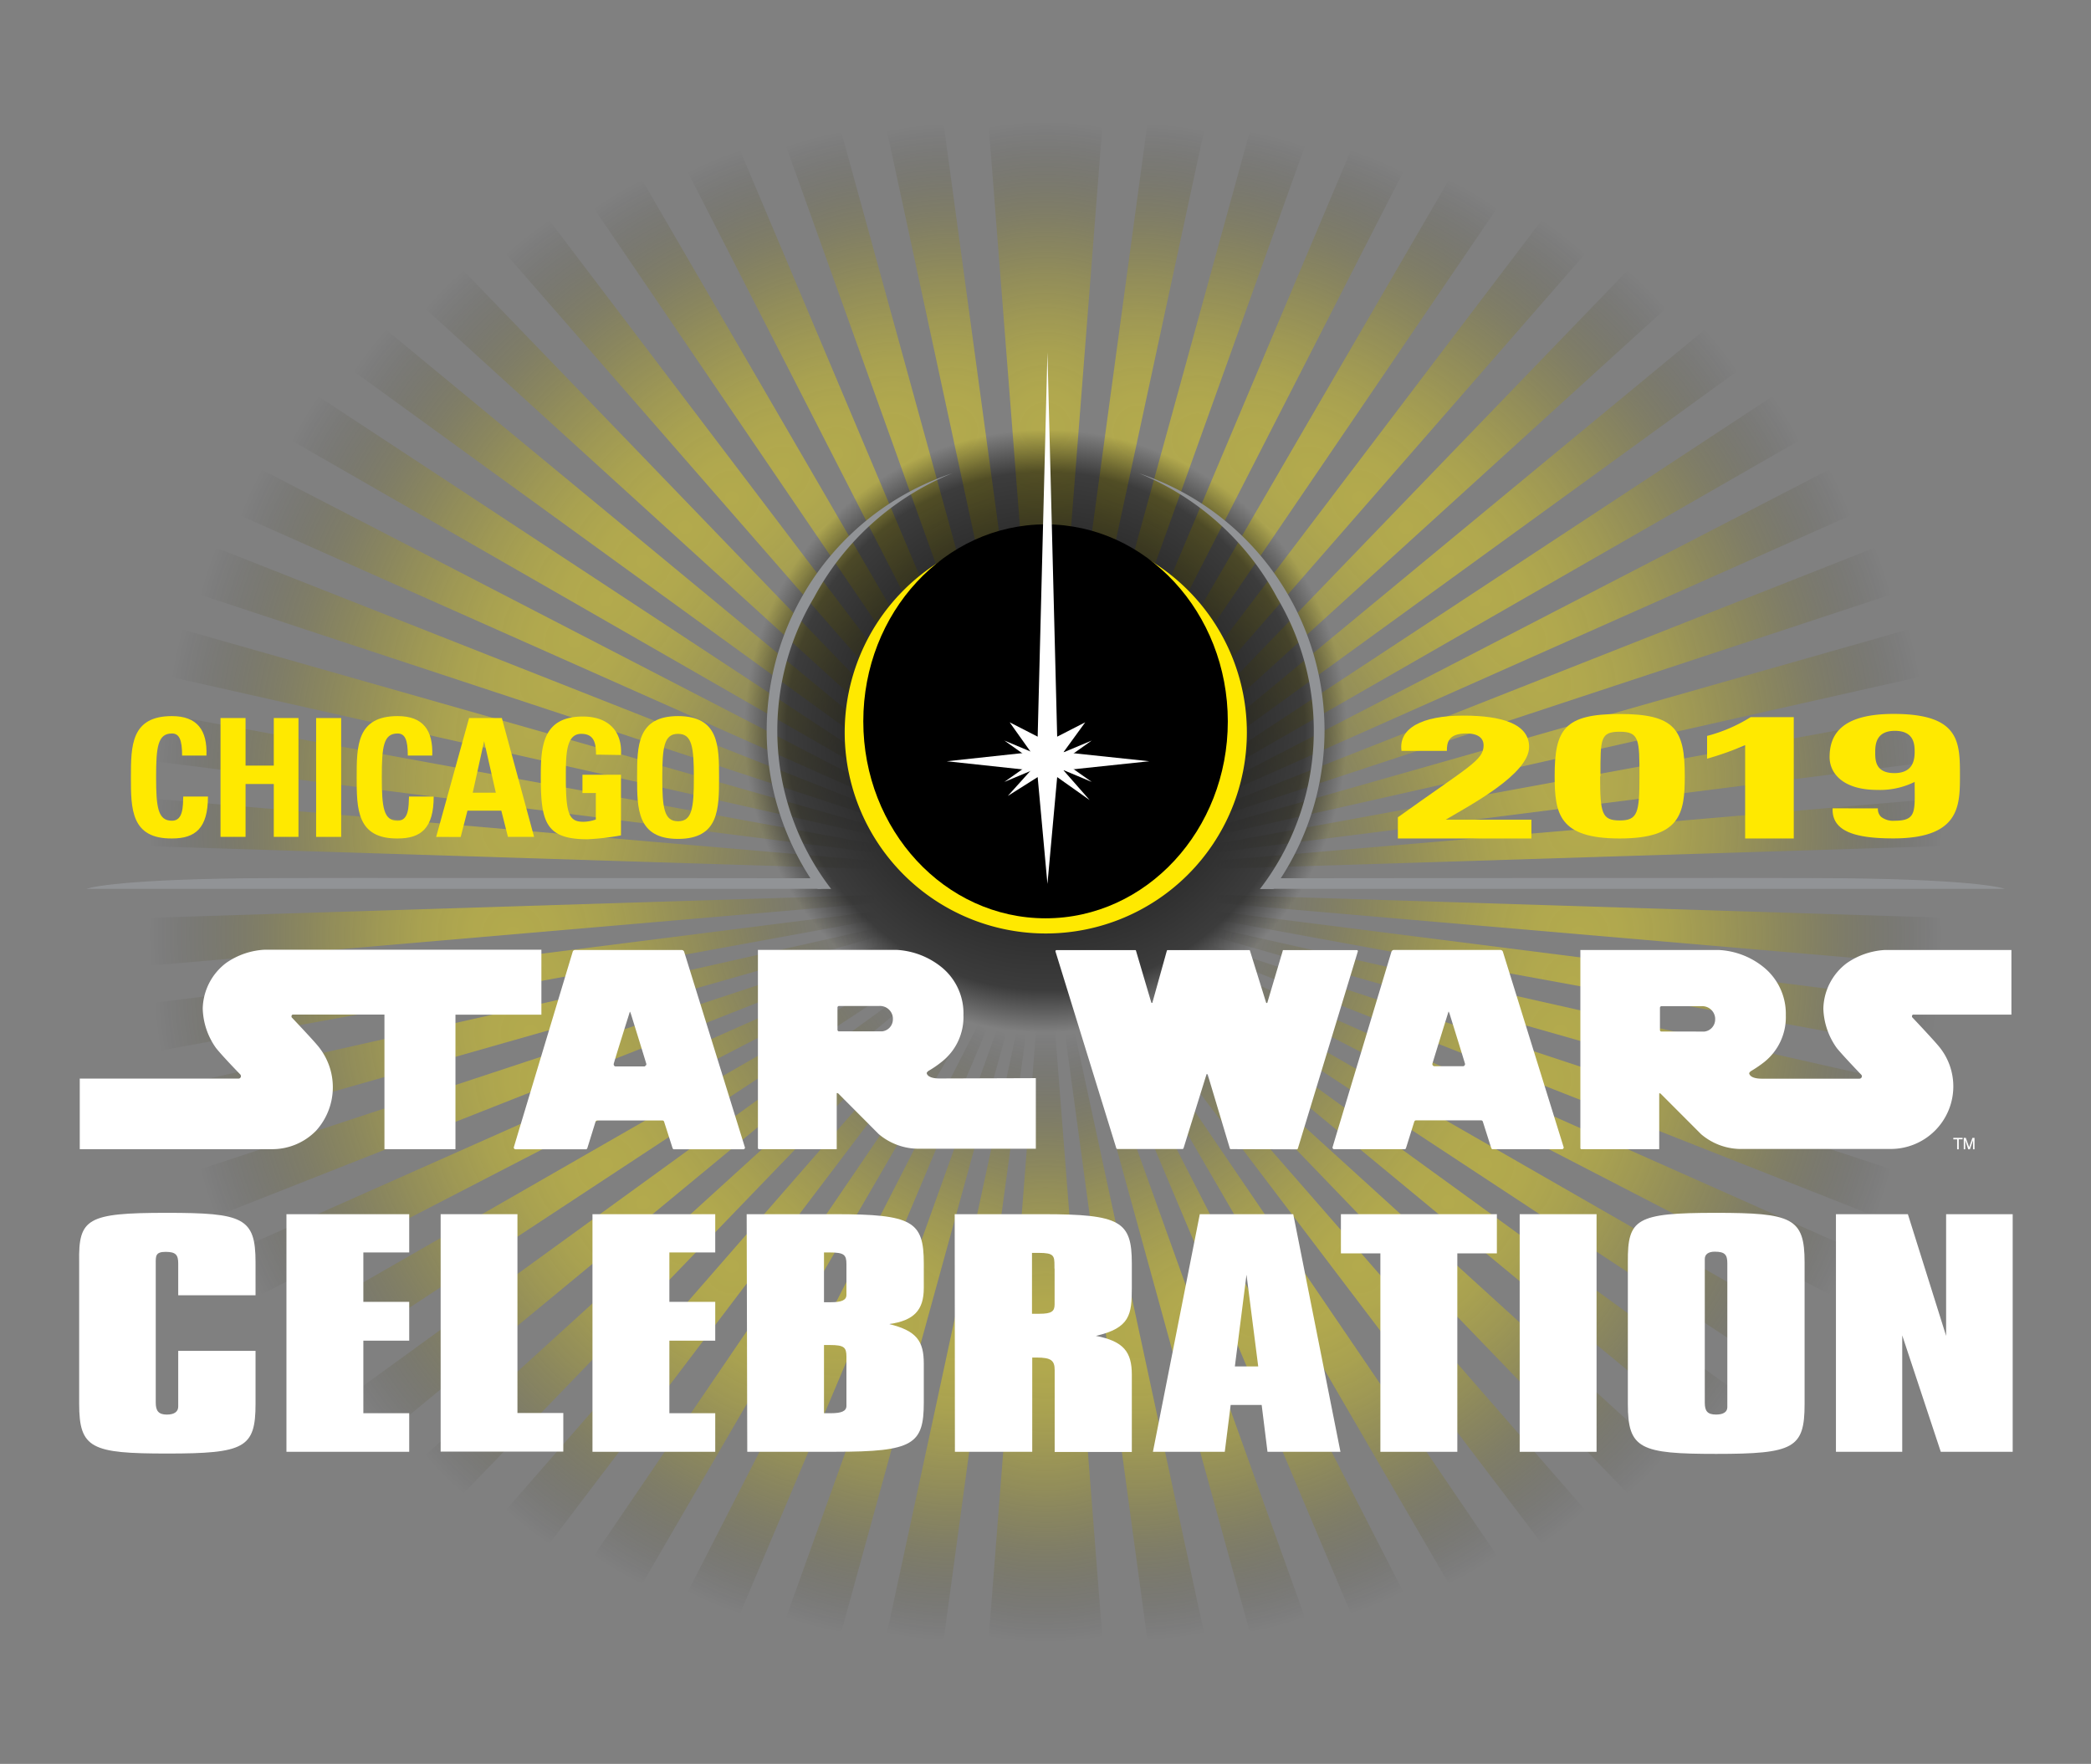 <svg id="Layer_1" data-name="Layer 1" xmlns="http://www.w3.org/2000/svg" xmlns:xlink="http://www.w3.org/1999/xlink" width="592.74" height="500" viewBox="0 0 592.74 500"><rect x="0" y="0" width="592.74" height="500" fill="#808080" stroke="none"/><defs><style>.cls-1{opacity:0.4;}.cls-2{fill:url(#radial-gradient);}.cls-3{fill:url(#radial-gradient-2);}.cls-4{fill:url(#radial-gradient-3);}.cls-5{fill:url(#radial-gradient-4);}.cls-6{fill:url(#radial-gradient-5);}.cls-7{fill:url(#radial-gradient-6);}.cls-8{fill:url(#radial-gradient-7);}.cls-9{fill:url(#radial-gradient-8);}.cls-10{fill:url(#radial-gradient-9);}.cls-11{fill:url(#radial-gradient-10);}.cls-12{fill:url(#radial-gradient-11);}.cls-13{fill:url(#radial-gradient-12);}.cls-14{fill:url(#radial-gradient-13);}.cls-15{fill:url(#radial-gradient-14);}.cls-16{fill:url(#radial-gradient-15);}.cls-17{fill:url(#radial-gradient-16);}.cls-18{fill:url(#radial-gradient-17);}.cls-19{fill:url(#radial-gradient-18);}.cls-20{fill:url(#radial-gradient-19);}.cls-21{fill:url(#radial-gradient-20);}.cls-22{fill:url(#radial-gradient-21);}.cls-23{fill:url(#radial-gradient-22);}.cls-24{fill:url(#radial-gradient-23);}.cls-25{fill:url(#radial-gradient-24);}.cls-26{fill:url(#radial-gradient-25);}.cls-27{fill:url(#radial-gradient-26);}.cls-28{fill:url(#radial-gradient-27);}.cls-29{fill:url(#radial-gradient-28);}.cls-30{fill:url(#radial-gradient-29);}.cls-31{fill:url(#radial-gradient-30);}.cls-32{fill:url(#radial-gradient-31);}.cls-33{fill:url(#radial-gradient-32);}.cls-34{fill:url(#radial-gradient-33);}.cls-35{fill:url(#radial-gradient-34);}.cls-36{fill:url(#radial-gradient-35);}.cls-37{fill:url(#radial-gradient-36);}.cls-38{fill:url(#radial-gradient-37);}.cls-39{fill:url(#radial-gradient-38);}.cls-40{fill:url(#radial-gradient-39);}.cls-41{fill:url(#radial-gradient-40);}.cls-42{fill:url(#radial-gradient-41);}.cls-43{fill:url(#radial-gradient-42);}.cls-44{fill:url(#radial-gradient-43);}.cls-45{fill:url(#radial-gradient-44);}.cls-46{fill:url(#radial-gradient-45);}.cls-47{fill:url(#radial-gradient-46);}.cls-48{fill:url(#radial-gradient-47);}.cls-49{fill:url(#radial-gradient-48);}.cls-50{fill:url(#radial-gradient-49);}.cls-51{fill:url(#radial-gradient-50);}.cls-52{fill:url(#radial-gradient-51);}.cls-53{fill:url(#radial-gradient-52);}.cls-54{fill:url(#radial-gradient-53);}.cls-55{fill:url(#radial-gradient-54);}.cls-56,.cls-59,.cls-60,.cls-61{fill-rule:evenodd;}.cls-56{fill:url(#radial-gradient-55);}.cls-57,.cls-61{fill:#fff;}.cls-58{fill:#919396;}.cls-59,.cls-62{fill:#ffe900;}</style><radialGradient id="radial-gradient" cx="42.33" cy="208.39" r="103.08" gradientTransform="matrix(1, 0, 0, -1, 108.11, 415.8)" gradientUnits="userSpaceOnUse"><stop offset="0" stop-color="#ffe900"/><stop offset="0.12" stop-color="#fbe500" stop-opacity="0.98"/><stop offset="0.25" stop-color="#eeda00" stop-opacity="0.93"/><stop offset="0.37" stop-color="#dac700" stop-opacity="0.85"/><stop offset="0.5" stop-color="#bcac00" stop-opacity="0.74"/><stop offset="0.63" stop-color="#978a00" stop-opacity="0.59"/><stop offset="0.76" stop-color="#696000" stop-opacity="0.41"/><stop offset="0.89" stop-color="#342f00" stop-opacity="0.2"/><stop offset="1" stop-opacity="0"/></radialGradient><radialGradient id="radial-gradient-2" cx="37.26" cy="151.03" r="103.16" xlink:href="#radial-gradient"/><radialGradient id="radial-gradient-3" cx="38.84" cy="194.62" r="103.33" xlink:href="#radial-gradient"/><radialGradient id="radial-gradient-4" cx="37.26" cy="180.52" r="103.16" xlink:href="#radial-gradient"/><radialGradient id="radial-gradient-5" cx="42.33" cy="123.17" r="103.08" xlink:href="#radial-gradient"/><radialGradient id="radial-gradient-6" cx="63.71" cy="85.63" r="99.98" xlink:href="#radial-gradient"/><radialGradient id="radial-gradient-7" cx="54.85" cy="97.35" r="101.38" xlink:href="#radial-gradient"/><radialGradient id="radial-gradient-8" cx="47.69" cy="109.92" r="102.43" xlink:href="#radial-gradient"/><radialGradient id="radial-gradient-9" cx="38.84" cy="136.92" r="103.33" xlink:href="#radial-gradient"/><radialGradient id="radial-gradient-10" cx="161.82" cy="293.7" r="87.07" xlink:href="#radial-gradient"/><radialGradient id="radial-gradient-11" cx="99.34" cy="274.63" r="94.38" xlink:href="#radial-gradient"/><radialGradient id="radial-gradient-12" cx="113.73" cy="281.64" r="92.33" xlink:href="#radial-gradient"/><radialGradient id="radial-gradient-13" cx="129.06" cy="287.19" r="90.36" xlink:href="#radial-gradient"/><radialGradient id="radial-gradient-14" cx="47.69" cy="221.64" r="102.43" xlink:href="#radial-gradient"/><radialGradient id="radial-gradient-15" cx="145.16" cy="291.23" r="88.57" xlink:href="#radial-gradient"/><radialGradient id="radial-gradient-16" cx="63.71" cy="245.93" r="99.98" xlink:href="#radial-gradient"/><radialGradient id="radial-gradient-17" cx="74.18" cy="74.89" r="98.31" xlink:href="#radial-gradient"/><radialGradient id="radial-gradient-18" cx="74.18" cy="256.66" r="98.3" xlink:href="#radial-gradient"/><radialGradient id="radial-gradient-19" cx="86.11" cy="266.28" r="96.41" xlink:href="#radial-gradient"/><radialGradient id="radial-gradient-20" cx="54.85" cy="234.19" r="101.38" xlink:href="#radial-gradient"/><radialGradient id="radial-gradient-21" cx="145.16" cy="40.33" r="88.57" xlink:href="#radial-gradient"/><radialGradient id="radial-gradient-22" cx="161.82" cy="37.86" r="87.07" xlink:href="#radial-gradient"/><radialGradient id="radial-gradient-23" cx="188.28" cy="294.6" r="86.74" xlink:href="#radial-gradient"/><radialGradient id="radial-gradient-24" cx="86.11" cy="65.27" r="96.41" xlink:href="#radial-gradient"/><radialGradient id="radial-gradient-25" cx="129.06" cy="44.37" r="90.36" xlink:href="#radial-gradient"/><radialGradient id="radial-gradient-26" cx="99.34" cy="56.91" r="94.38" xlink:href="#radial-gradient"/><radialGradient id="radial-gradient-27" cx="113.73" cy="49.91" r="92.33" xlink:href="#radial-gradient"/><radialGradient id="radial-gradient-28" cx="302.35" cy="256.71" r="98.31" xlink:href="#radial-gradient"/><radialGradient id="radial-gradient-29" cx="328.84" cy="221.68" r="102.43" xlink:href="#radial-gradient"/><radialGradient id="radial-gradient-30" cx="321.68" cy="234.25" r="101.38" xlink:href="#radial-gradient"/><radialGradient id="radial-gradient-31" cx="337.69" cy="194.68" r="103.33" xlink:href="#radial-gradient"/><radialGradient id="radial-gradient-32" cx="334.2" cy="208.43" r="103.08" xlink:href="#radial-gradient"/><radialGradient id="radial-gradient-33" cx="339.27" cy="180.57" r="103.16" xlink:href="#radial-gradient"/><radialGradient id="radial-gradient-34" cx="231.37" cy="291.27" r="88.57" xlink:href="#radial-gradient"/><radialGradient id="radial-gradient-35" cx="290.42" cy="266.33" r="96.41" xlink:href="#radial-gradient"/><radialGradient id="radial-gradient-36" cx="214.72" cy="293.74" r="87.06" xlink:href="#radial-gradient"/><radialGradient id="radial-gradient-37" cx="247.47" cy="287.23" r="90.36" xlink:href="#radial-gradient"/><radialGradient id="radial-gradient-38" cx="262.8" cy="281.68" r="92.33" xlink:href="#radial-gradient"/><radialGradient id="radial-gradient-39" cx="277.19" cy="274.69" r="94.38" xlink:href="#radial-gradient"/><radialGradient id="radial-gradient-40" cx="312.82" cy="245.97" r="99.98" xlink:href="#radial-gradient"/><radialGradient id="radial-gradient-41" cx="328.84" cy="109.96" r="102.43" xlink:href="#radial-gradient"/><radialGradient id="radial-gradient-42" cx="321.68" cy="97.4" r="101.37" xlink:href="#radial-gradient"/><radialGradient id="radial-gradient-43" cx="302.35" cy="74.93" r="98.31" xlink:href="#radial-gradient"/><radialGradient id="radial-gradient-44" cx="312.82" cy="85.67" r="99.98" xlink:href="#radial-gradient"/><radialGradient id="radial-gradient-45" cx="339.27" cy="151.08" r="103.16" xlink:href="#radial-gradient"/><radialGradient id="radial-gradient-46" cx="337.69" cy="136.98" r="103.33" xlink:href="#radial-gradient"/><radialGradient id="radial-gradient-47" cx="334.2" cy="123.21" r="103.08" xlink:href="#radial-gradient"/><radialGradient id="radial-gradient-48" cx="231.37" cy="40.37" r="88.57" xlink:href="#radial-gradient"/><radialGradient id="radial-gradient-49" cx="188.28" cy="37" r="86.74" xlink:href="#radial-gradient"/><radialGradient id="radial-gradient-50" cx="247.47" cy="44.41" r="90.36" xlink:href="#radial-gradient"/><radialGradient id="radial-gradient-51" cx="214.72" cy="37.9" r="87.06" xlink:href="#radial-gradient"/><radialGradient id="radial-gradient-52" cx="290.42" cy="65.33" r="96.41" xlink:href="#radial-gradient"/><radialGradient id="radial-gradient-53" cx="262.8" cy="49.96" r="92.33" xlink:href="#radial-gradient"/><radialGradient id="radial-gradient-54" cx="277.19" cy="56.97" r="94.38" xlink:href="#radial-gradient"/><radialGradient id="radial-gradient-55" cx="187.67" cy="208.29" r="85.41" gradientTransform="matrix(1, 0, 0, -1, 0.61, 329.7)" gradientUnits="userSpaceOnUse"><stop offset="0"/><stop offset="0.86" stop-opacity="0.53"/><stop offset="1" stop-opacity="0"/></radialGradient></defs><title>celebration_2019_vector</title><g id="Layer_3" data-name="Layer 3"><g class="cls-1"><polygon class="cls-2" points="16.09 168.3 10 183.23 290.87 246.51 16.09 168.3"/><polygon class="cls-3" points="0 261.5 1.94 277.2 290.72 252.34 0 261.5"/><polygon class="cls-4" points="7.16 195.25 3.13 210.65 290.77 247.12 7.16 195.25"/><polygon class="cls-5" points="1.94 222.84 0 238.54 290.72 247.72 1.94 222.84"/><polygon class="cls-6" points="10 316.82 16.09 331.74 290.87 253.53 10 316.82"/><polygon class="cls-7" points="51.95 392.8 63.66 405.17 291.68 255.18 51.95 392.8"/><polygon class="cls-8" points="34.57 368.83 44.52 382.25 291.35 254.66 34.57 368.83"/><polygon class="cls-9" points="20.52 343.41 28.6 357.67 291.08 254.09 20.52 343.41"/><polygon class="cls-10" points="3.13 289.41 7.16 304.81 290.77 252.94 3.13 289.41"/><polygon class="cls-11" points="262.94 1.69 244.18 3.46 295.67 242.51 262.94 1.69"/><polygon class="cls-12" points="137.76 38.8 121.8 47.24 293.1 243.53 137.76 38.8"/><polygon class="cls-13" points="166.97 25.13 149.97 32.02 293.69 243.19 166.97 25.13"/><polygon class="cls-14" points="197.84 14.32 180.01 19.56 294.31 242.9 197.84 14.32"/><polygon class="cls-15" points="28.6 142.38 20.52 156.63 291.08 245.95 28.6 142.38"/><polygon class="cls-16" points="229.96 6.47 211.55 10 294.98 242.67 229.96 6.47"/><polygon class="cls-17" points="63.66 94.87 51.95 107.25 291.68 244.87 63.66 94.87"/><polygon class="cls-18" points="72.47 414.96 85.77 426.17 292.1 255.66 72.47 414.96"/><polygon class="cls-19" points="85.77 73.89 72.47 85.1 292.1 244.38 85.77 73.89"/><polygon class="cls-20" points="110.57 55.11 95.85 65 292.58 243.93 110.57 55.11"/><polygon class="cls-21" points="44.52 117.81 34.57 131.21 291.35 245.41 44.52 117.81"/><polygon class="cls-22" points="211.55 490.04 229.96 493.57 294.98 257.37 211.55 490.04"/><polygon class="cls-23" points="244.18 496.58 262.94 498.35 295.67 257.54 244.18 496.58"/><polygon class="cls-24" points="296.38 242.36 315.27 0 296.38 0 296.38 0.04 277.49 0.04 296.38 242.4 296.38 242.36"/><polygon class="cls-25" points="95.85 435.04 110.57 444.94 292.58 256.12 95.85 435.04"/><polygon class="cls-26" points="180.01 480.48 197.84 485.72 294.31 257.14 180.01 480.48"/><polygon class="cls-27" points="121.8 452.83 137.76 461.26 293.1 256.51 121.8 452.83"/><polygon class="cls-28" points="149.97 468.02 166.97 474.91 293.69 256.87 149.97 468.02"/><polygon class="cls-29" points="520.27 85.04 506.97 73.83 300.64 244.34 520.27 85.04"/><polygon class="cls-30" points="572.22 156.59 564.14 142.34 301.66 245.91 572.22 156.59"/><polygon class="cls-31" points="558.17 131.17 548.22 117.75 301.39 245.34 558.17 131.17"/><polygon class="cls-32" points="589.61 210.59 585.58 195.19 301.98 247.06 589.61 210.59"/><polygon class="cls-33" points="582.74 183.18 576.65 168.26 301.87 246.47 582.74 183.18"/><polygon class="cls-34" points="592.74 238.5 590.8 222.8 302.02 247.66 592.74 238.5"/><polygon class="cls-35" points="381.19 9.96 362.78 6.43 297.76 242.63 381.19 9.96"/><polygon class="cls-36" points="496.89 64.96 482.17 55.06 300.16 243.88 496.89 64.96"/><polygon class="cls-37" points="348.56 3.42 329.8 1.65 297.09 242.47 348.56 3.42"/><polygon class="cls-38" points="412.73 19.52 394.9 14.28 298.43 242.86 412.73 19.52"/><polygon class="cls-39" points="442.76 31.98 425.77 25.09 299.05 243.15 442.76 31.98"/><polygon class="cls-40" points="470.94 47.2 455 38.74 299.64 243.49 470.94 47.2"/><polygon class="cls-41" points="540.79 107.2 529.08 94.83 301.06 244.82 540.79 107.2"/><polygon class="cls-42" points="564.14 357.62 572.22 343.37 301.66 254.05 564.14 357.62"/><polygon class="cls-43" points="548.22 382.19 558.17 368.79 301.39 254.61 548.22 382.19"/><polygon class="cls-44" points="506.97 426.13 520.27 414.92 300.64 255.62 506.97 426.13"/><polygon class="cls-45" points="529.08 405.13 540.79 392.75 301.06 255.13 529.08 405.13"/><polygon class="cls-46" points="590.8 277.16 592.74 261.46 302.02 252.28 590.8 277.16"/><polygon class="cls-47" points="585.58 304.75 589.61 289.35 301.98 252.88 585.58 304.75"/><polygon class="cls-48" points="576.65 331.7 582.74 316.77 301.87 253.49 576.65 331.7"/><polygon class="cls-49" points="362.78 493.53 381.19 490 297.76 257.33 362.78 493.53"/><polygon class="cls-50" points="296.38 257.64 277.49 500 296.38 500 296.38 499.96 315.27 499.96 296.38 257.6 296.38 257.64"/><polygon class="cls-51" points="394.9 485.68 412.73 480.44 298.43 257.1 394.9 485.68"/><polygon class="cls-52" points="329.8 498.31 348.56 496.54 297.09 257.49 329.8 498.31"/><polygon class="cls-53" points="482.17 444.89 496.89 435 300.16 256.05 482.17 444.89"/><polygon class="cls-54" points="425.77 474.87 442.76 467.98 299.05 256.81 425.77 474.87"/><polygon class="cls-55" points="455 461.2 470.94 452.76 299.64 256.47 455 461.2"/></g><path class="cls-56" d="M273.69,121.41a85.42,85.42,0,1,0-85.41,85.41h0A85.41,85.41,0,0,0,273.69,121.41Z" transform="translate(108.11 85.8)"/><path class="cls-57" d="M-33.21,183.42A20.91,20.91,0,0,0-44,187.16a16.66,16.66,0,0,0-6.64,12.9,20.09,20.09,0,0,0,3.76,11.21c1.94,2.44,6.91,7.53,6.91,7.53a.78.78,0,0,1,.16.46.69.69,0,0,1-.69.69h-45v20h54.27a17.38,17.38,0,0,0,12.63-5.14,18.34,18.34,0,0,0,.31-24.48c-1.21-1.46-6-6.54-7-7.6a.45.45,0,0,1-.19-.4.52.52,0,0,1,.35-.54H.87v38.16H21V201.83H45.36V183.42Z" transform="translate(108.11 85.8)"/><path class="cls-57" d="M158.2,219.91c-3.38,0-3.61-1.36-3.61-1.54s.43-.57.43-.57a29.27,29.27,0,0,0,3.82-2.61A16.1,16.1,0,0,0,165,202a16.87,16.87,0,0,0-6.07-13.53,22.19,22.19,0,0,0-12.7-5H106.74v56.15a.34.34,0,0,0,.34.34h22V224.17c0-.29.44,0,.44,0l11.43,11.48a17.49,17.49,0,0,0,10.8,4.17h33.77v-20Zm-16.26-13.36H129.62a.46.46,0,0,1-.33-.46v-6.26a.46.46,0,0,1,.33-.46H141a3.67,3.67,0,0,1,4,3.37c0,.11,0,.22,0,.33a3.43,3.43,0,0,1-3,3.48Z" transform="translate(108.11 85.8)"/><path class="cls-57" d="M85.83,184a.73.73,0,0,0-.65-.5H54.85a.66.66,0,0,0-.62.5s-16.7,55.38-16.7,55.48a.5.5,0,0,0,.5.5H58.09a.57.57,0,0,0,.31-.37l2.32-7.48a.52.52,0,0,1,.48-.31H79.69a.47.47,0,0,1,.44.31l2.4,7.48a.51.51,0,0,0,.31.37h19.75a.47.47,0,0,0,.48-.48v0ZM74.7,216.49H66.35c-.31,0-.5-.34-.5-.65s4.41-14.28,4.41-14.28c.14-.54.19-.56.23-.56h0l.23.56s4.4,14.16,4.4,14.28-.12.54-.42.54Z" transform="translate(108.11 85.8)"/><path class="cls-57" d="M317.92,184a.75.75,0,0,0-.65-.52H286.94a.76.76,0,0,0-.62.52s-16.7,55.36-16.7,55.46a.47.47,0,0,0,.46.5h20.08a.5.5,0,0,0,.31-.37l2.34-7.48a.57.57,0,0,1,.46-.33h18.49a.51.51,0,0,1,.46.33l2.38,7.48a.57.57,0,0,0,.31.37h19.75a.5.5,0,0,0,.5-.5Zm-11.15,32.44h-8.35a.64.64,0,0,1-.5-.65c0-.13,4.41-14.28,4.41-14.28.16-.54.19-.56.23-.56h0l.23.56s4.4,14.15,4.4,14.28a.65.65,0,0,1-.42.63Z" transform="translate(108.11 85.8)"/><path class="cls-57" d="M434.16,201.81h27.91V183.49H426.19a20.93,20.93,0,0,0-10.79,3.73,16.57,16.57,0,0,0-6.64,12.9,20.18,20.18,0,0,0,3.84,11.21c2,2.42,6.89,7.5,6.89,7.5a.64.64,0,0,1,.19.45.69.69,0,0,1-.69.69H391.33c-3.36,0-3.59-1.35-3.59-1.54s.42-.56.42-.56a36,36,0,0,0,3.84-2.61A16.26,16.26,0,0,0,398.12,202,17,17,0,0,0,392,188.5a21.91,21.91,0,0,0-12.69-5H339.88v56.13a.31.31,0,0,0,.29.33h22.06V224.23c0-.29.42,0,.42,0l11.46,11.48a17.48,17.48,0,0,0,10.77,4.18h43.25a17.74,17.74,0,0,0,12.94-29.58c-1.21-1.46-6-6.56-7-7.62a.49.49,0,0,1-.19-.42A.53.53,0,0,1,434.16,201.81Zm-59.07,4.8H362.78a.44.44,0,0,1-.34-.45v-6.27a.46.46,0,0,1,.34-.46h11.31a3.67,3.67,0,0,1,4,3.37c0,.11,0,.21,0,.31A3.46,3.46,0,0,1,375.09,206.61Z" transform="translate(108.11 85.8)"/><path class="cls-57" d="M259.52,240a.35.35,0,0,0,.29-.27s17-55.82,17-55.88a.32.32,0,0,0-.25-.33H255.7c-.11,0-.17,0-.19.21l-4.34,14.61a.18.18,0,0,1-.19.18.22.22,0,0,1-.21-.2l-4.55-14.62a.18.18,0,0,0-.19-.18H222.84a.29.29,0,0,0-.17.14l-4.07,14.61c0,.13,0,.21-.18.21a.19.19,0,0,1-.19-.16l-4.32-14.62a.21.21,0,0,0-.17-.18H191.41a.34.34,0,0,0-.34.33h0l17.24,55.77a.33.33,0,0,0,.3.28h18.53a.38.38,0,0,0,.27-.28l6.45-20.74h0c0-.13,0-.19.19-.19a.21.21,0,0,1,.21.19l6.26,20.87a.26.26,0,0,0,.25.19Z" transform="translate(108.11 85.8)"/><polygon class="cls-57" points="553.71 322.54 553.71 322.97 554.79 322.97 554.79 325.79 555.25 325.79 555.25 322.95 556.34 322.95 556.34 322.54 553.71 322.54"/><polygon class="cls-57" points="556.67 322.54 556.67 325.79 557.09 325.79 557.09 323.2 557.94 325.79 558.42 325.79 559.3 323.2 559.3 325.79 559.72 325.79 559.72 322.54 559.13 322.54 558.2 325.19 557.24 322.54 556.67 322.54"/><path class="cls-58" d="M460.19,166.16H251.9v-3s150.56-.19,162.81,0C454.08,163.59,460.19,166.16,460.19,166.16Z" transform="translate(108.11 85.8)"/><path class="cls-58" d="M214.74,48.35a77.59,77.59,0,0,1,39.2,35.32,73.56,73.56,0,0,1-4.9,82.55h3.82A76.86,76.86,0,0,0,214.74,48.35Z" transform="translate(108.11 85.8)"/><path class="cls-58" d="M-83.64,166.16H124.65v-3s-150.56-.19-162.81,0C-77.42,163.59-83.64,166.16-83.64,166.16Z" transform="translate(108.11 85.8)"/><path class="cls-58" d="M161.85,48.35a77.64,77.64,0,0,0-39.24,35.28,73.61,73.61,0,0,0,4.88,82.55h-3.8A76.86,76.86,0,0,1,161.85,48.35Z" transform="translate(108.11 85.8)"/><path class="cls-57" d="M-60.91,258c21.67,0,25.24,1.32,25.24,14v9.37H-57.59v-9c0-2.42-.65-3.31-3.57-3.31s-2.8,1.23-2.8,3.31v39.41c0,2.32.75,3.41,3.17,3.41,2.09,0,3.2-.84,3.2-2.26V297.12h21.92v15c0,12.52-3.07,14.11-25,14.11-21.52,0-25-1.4-25-14.11V271.91C-85.88,259.61-83.45,258-60.91,258Z" transform="translate(108.11 85.8)"/><path class="cls-57" d="M-26.91,258.38H7.89v10.85h-13v14h13v11h-13V314.8h13v10.94H-26.91Z" transform="translate(108.11 85.8)"/><path class="cls-57" d="M16.8,258.38H38.57v56.36h13v10.94H16.8Z" transform="translate(108.11 85.8)"/><path class="cls-57" d="M59.84,258.38h34.8v10.85h-13v14h13v11h-13V314.8h13v10.94H59.84Z" transform="translate(108.11 85.8)"/><path class="cls-57" d="M103.55,258.38h25c22,0,25.21,2,25.21,13.94v7c0,6.26-2.79,9.22-9.79,10.21,7.77,1.92,9.79,4.82,9.79,11.2v11c0,11.86-2.92,14-25,14H103.72Zm28.28,14.17c0-2.65-.64-3.32-4.71-3.32h-1.65v14.11h1.9c3.07,0,4.46-.58,4.46-2.08v-8.71Zm0,26.24c0-2.67-.64-3.32-4.71-3.32h-1.65V314.8h1.9c3.07,0,4.46-.58,4.46-2.09V298.79Z" transform="translate(108.11 85.8)"/><path class="cls-57" d="M162.52,258.38h25c22,0,25.21,2,25.21,13.94v6.95c0,7.56-.5,11.38-10.19,13.61,7.89,1.51,10.19,4.58,10.19,11v21.9H190.86V302.59c0-2.73-1-3.57-5.09-3.57H184.5v26.72H162.58Zm28.28,15.41V273c0-2.82-.12-3.65-4.44-3.65h-1.93v17.26h2.09c3.45,0,4.32-.67,4.32-2.65V273.79Z" transform="translate(108.11 85.8)"/><path class="cls-57" d="M232,258.38h26.49l13.38,67.36H251.19l-1.65-13.28h-8.79l-1.67,13.28H218.71Zm16.56,43.15-3.32-26-3.3,26Z" transform="translate(108.11 85.8)"/><path class="cls-57" d="M283.19,269.49H272V258.38h44.21v11.11H305v56.25H283.19Z" transform="translate(108.11 85.8)"/><path class="cls-57" d="M322.68,258.38h21.79v67.36H322.68Z" transform="translate(108.11 85.8)"/><path class="cls-57" d="M378.22,258c21.65,0,25.22,1.4,25.22,14v40.22c0,12.52-3.05,14.11-25.05,14.11-21.54,0-25.05-1.4-25.05-14.11V271.91C353.26,259.7,355.66,258,378.22,258Zm-3.07,53.77c0,2.32.65,3.41,3.2,3.41,2.09,0,3.19-.76,3.19-2.09V272.32c0-2.42-.65-3.31-3.57-3.31-1.79,0-2.82.73-2.82,2.08v40.64Z" transform="translate(108.11 85.8)"/><path class="cls-57" d="M412.33,258.38h20.39l10.84,34.5v-34.5h18.87v67.36H442.05l-10.93-33v33H412.33Z" transform="translate(108.11 85.8)"/><path class="cls-59" d="M245.34,121.81a57,57,0,1,0-57,57,57,57,0,0,0,57-57Z" transform="translate(108.11 85.8)"/><path class="cls-60" d="M239.94,118.68c0-30.83-23.13-55.84-51.66-55.84s-51.67,25-51.67,55.84,23.13,55.83,51.67,55.83S239.94,149.51,239.94,118.68Z" transform="translate(108.11 85.8)"/><polygon class="cls-61" points="296.92 99.92 299.68 208.82 307.63 204.75 301.47 213.22 325.81 215.79 301.47 218.36 308.88 226.79 299.68 220.28 296.92 250.56 294.15 220.28 285.69 225.62 292.23 218.36 268.37 215.79 292.23 213.22 286.21 204.75 294.15 208.82 296.92 99.92"/><polygon class="cls-61" points="300.35 213.74 309.47 209.92 301.87 215.31 300.35 213.74"/><polygon class="cls-61" points="300.35 217.83 309.47 221.65 301.87 216.29 300.35 217.83"/><polygon class="cls-61" points="293.83 217.83 284.71 221.65 292.31 216.29 293.83 217.83"/><polygon class="cls-61" points="293.83 213.74 284.71 209.92 292.31 215.31 293.83 213.74"/><path class="cls-62" d="M-71,134.58c0-8.91,0-17.39,11.62-17.39,7.19,0,10.07,4,9.79,11.19h-6.9c0-4.49-.8-6.26-2.88-6.26-4,0-4.49,3.74-4.49,12.36s.52,12.37,4.49,12.37c3.25,0,3.11-4.17,3.21-6.86h7c0,9-3.59,11.89-10.17,11.89C-71,152-71,143.41-71,134.58Z" transform="translate(108.11 85.8)"/><path class="cls-62" d="M-30.5,131.22V117.74h7v33.69h-7v-15h-8v15h-7.1V117.74h7.1v13.48Z" transform="translate(108.11 85.8)"/><path class="cls-62" d="M-18.5,151.43V117.74h7.1v33.69Z" transform="translate(108.11 85.8)"/><path class="cls-62" d="M-7,134.58c0-8.91,0-17.39,11.61-17.39,7.2,0,10.08,4,9.81,11.19H7.49c0-4.49-.79-6.26-2.9-6.26-4,0-4.47,3.74-4.47,12.36s.5,12.37,4.47,12.37c3.28,0,3.13-4.17,3.24-6.86h7c0,9-3.61,11.89-10.19,11.89C-7,152-7,143.41-7,134.58Z" transform="translate(108.11 85.8)"/><path class="cls-62" d="M15.53,151.43l9.33-33.69h9.29l9.14,33.69H35.88L34,144H24.4l-1.92,7.46Zm13.59-27.14h0L25.9,138.9h6.54Z" transform="translate(108.11 85.8)"/><path class="cls-62" d="M60.84,128.11c0-3.13-.46-5.89-4.17-5.89-4.38,0-4.38,5.93-4.38,12.53,0,10.43,1,12.4,5,12.4a11.29,11.29,0,0,0,3.5-.65V139H57v-5.18H67.92V151a68,68,0,0,1-9.54,1.1c-11.83,0-13.19-4.9-13.19-17.68,0-8.49.42-17.11,11.94-17.11,6.91,0,11.21,3.86,10.79,10.91Z" transform="translate(108.11 85.8)"/><path class="cls-62" d="M72.49,134.58c0-8.91,0-17.39,11.61-17.39s11.62,8.48,11.62,17.39S95.72,152,84.1,152,72.49,143.41,72.49,134.58Zm16.09,0c0-8.62-.52-12.36-4.48-12.36s-4.47,3.74-4.47,12.36S80.13,147,84.1,147s4.48-3.74,4.48-12.38Z" transform="translate(108.11 85.8)"/><path class="cls-62" d="M288.15,151.88v-6c20.11-14.44,24.3-16.13,24.3-20.41,0-1.74-1.19-3.36-4.84-3.36-5.3,0-5.57,2.71-5.57,4.94H289.18c-.9-6.4,5.76-10,17.53-10,11.06,0,18.64,2.4,18.64,8.87,0,7.72-16.7,16.51-23.65,20.64H326v5.32Z" transform="translate(108.11 85.8)"/><path class="cls-62" d="M369.48,134.14c0,10.79-1.28,17.74-18.46,17.74s-18.43-6.95-18.43-17.74c0-13.17,2.74-17.55,18.43-17.55S369.48,121,369.48,134.14Zm-24,.11c0,10.43.46,12.52,5.57,12.52s5.58-2.21,5.58-12.52,0-12.63-5.58-12.63-5.48,2-5.48,12.63Z" transform="translate(108.11 85.8)"/><path class="cls-62" d="M375.8,122.81a44.17,44.17,0,0,0,12.34-5.32h12.23v34.39H386.59V125.42a83.86,83.86,0,0,1-10.79,3.84Z" transform="translate(108.11 85.8)"/><path class="cls-62" d="M424.23,143.35a3,3,0,0,0,.92,2.42,5.56,5.56,0,0,0,3.84,1.08c6.38,0,5.65-2.79,5.65-11a22.2,22.2,0,0,1-10.6,2.26c-9.77,0-13.51-4.74-13.51-9.31,0-6.76,3.82-12.23,18.16-12.23,18.94,0,18.79,8.14,18.79,17.8,0,8.48-.27,17.49-18.91,17.49-11,0-17.45-2.08-17.18-8.53Zm4.65-10c5.49,0,5.76-4,5.76-6.09s-.18-5.89-5.61-5.89-5.57,4-5.57,6.12,0,5.86,5.42,5.86Z" transform="translate(108.11 85.8)"/></g></svg>